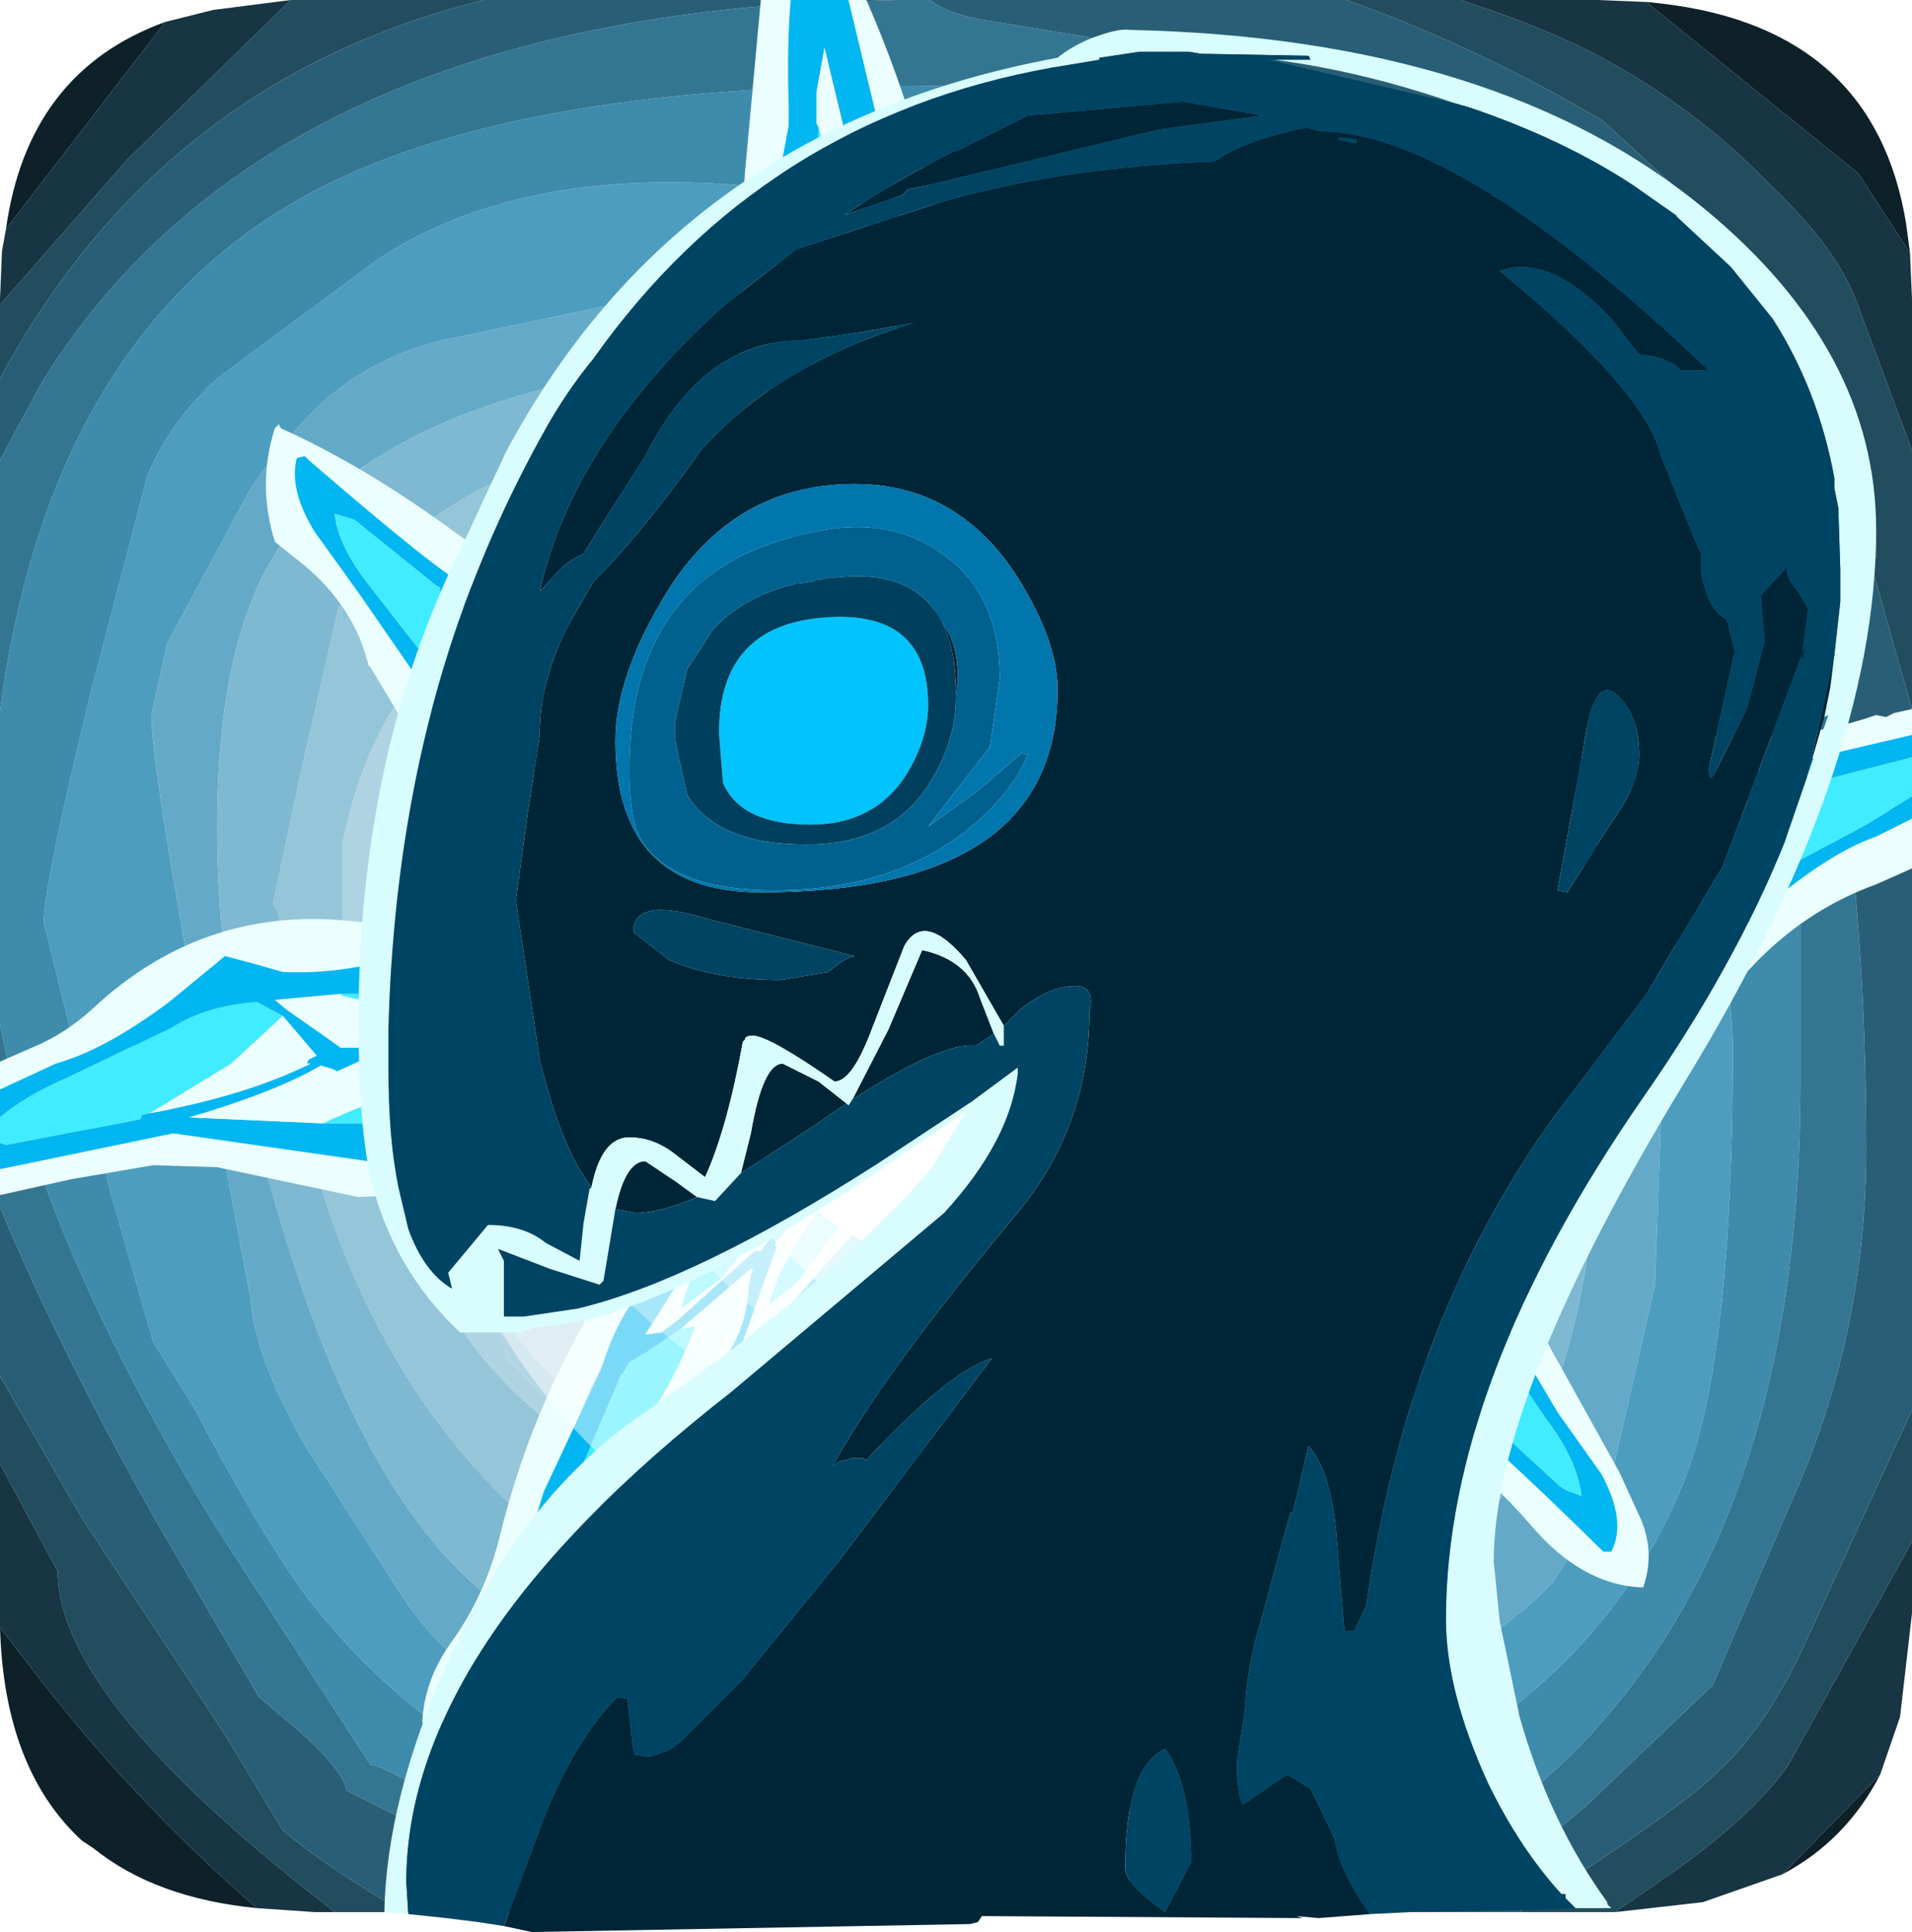 <?xml version="1.0" encoding="UTF-8" standalone="no"?>
<svg xmlns:ffdec="https://www.free-decompiler.com/flash" xmlns:xlink="http://www.w3.org/1999/xlink" ffdec:objectType="frame" height="48.5px" width="48.0px" xmlns="http://www.w3.org/2000/svg">
  <g transform="matrix(1.0, 0.0, 0.0, 1.0, 0.0, 0.0)">
    <filter id="filter0">
      <feColorMatrix in="SourceGraphic" result="filterResult0" type="matrix" values="1.983 -0.704 -0.179 0.0 -0.025 -0.398 1.578 -0.079 0.0 -0.025 -0.322 -0.822 2.244 0.0 -0.025 0.0 0.0 0.0 1.0 0.0"/>
    </filter>
    <use ffdec:characterId="2020" filter="url(#filter0)" height="48.0" transform="matrix(1.0, 0.0, 0.0, -1.0, 0.0, 48.0)" width="48.0" xlink:href="#sprite0"/>
    <use ffdec:characterId="2152" height="48.5" transform="matrix(1.0, 0.0, 0.0, 1.0, 0.0, 0.0)" width="48.0" xlink:href="#shape1"/>
  </g>
  <defs>
    <g id="sprite0" transform="matrix(1.0, 0.0, 0.0, 1.0, 0.0, 0.0)">
      <use ffdec:characterId="2019" height="48.0" transform="matrix(1.0, 0.0, 0.0, 1.0, 0.0, 0.0)" width="48.0" xlink:href="#shape0"/>
    </g>
    <g id="shape0" transform="matrix(1.0, 0.0, 0.0, 1.0, 0.0, 0.0)">
      <path d="M38.25 20.3 L38.25 21.55 38.05 22.65 38.25 20.3 M35.85 30.2 L35.85 30.3 35.65 30.6 35.65 30.45 35.85 30.2 M24.05 37.35 L20.65 37.6 19.1 37.5 19.35 37.25 25.1 36.3 25.45 36.3 23.95 37.0 24.05 37.35 M9.75 34.1 L8.6 32.9 8.6 32.3 9.75 34.1" fill="#8ec2d7" fill-rule="evenodd" stroke="none"/>
      <path d="M31.4 10.25 L33.1 10.9 Q34.6 11.6 35.1 14.15 L35.25 17.85 Q35.25 21.5 34.35 24.6 34.95 22.25 35.15 19.95 L35.15 19.5 35.05 16.35 33.0 12.05 31.4 10.25 M29.85 32.0 Q25.6 35.75 18.3 35.75 L17.25 35.75 Q12.3 32.8 10.8 31.35 9.25 29.9 8.6 26.85 L8.6 22.65 Q9.8 17.65 11.35 15.0 12.7 12.8 15.25 11.3 L12.75 13.9 12.2 15.7 10.9 18.3 10.6 19.25 Q10.45 19.95 10.45 22.55 10.45 25.4 12.7 29.25 14.75 32.8 17.95 34.25 L22.15 34.35 Q24.65 34.35 27.2 33.2 L29.75 32.0 29.85 32.0 M19.15 9.55 L22.2 8.7 Q24.6 8.1 27.5 8.8 L19.15 9.55 M21.75 32.95 L21.9 32.95 Q25.75 32.95 29.2 29.25 32.95 25.3 32.95 20.1 32.95 14.7 29.6 12.05 29.05 11.5 28.35 11.15 L28.45 10.9 Q31.3 12.85 32.35 15.15 33.1 16.8 33.1 19.4 L32.95 21.8 Q32.6 24.35 31.75 26.45 29.25 33.05 22.9 33.05 L21.75 32.95 M35.65 30.6 L35.6 30.6 35.65 30.45 35.65 30.6 M25.1 36.3 L26.15 35.95 25.45 36.3 25.1 36.3" fill="#afd3e2" fill-rule="evenodd" stroke="none"/>
      <path d="M28.25 15.5 Q29.9 17.8 29.9 20.2 L28.7 25.0 26.8 27.65 25.55 28.6 Q23.9 29.55 21.8 29.55 17.3 29.55 15.4 25.7 14.35 23.45 14.35 21.0 14.35 18.7 14.8 17.4 17.2 12.9 23.55 12.9 25.1 12.9 26.1 13.55 L27.0 14.1 28.25 15.5" fill="#d8eaf1" fill-rule="evenodd" stroke="none"/>
      <path d="M28.35 11.15 Q29.05 11.5 29.6 12.05 32.95 14.7 32.95 20.1 32.95 25.3 29.2 29.25 25.75 32.95 21.9 32.95 L21.75 32.95 21.4 32.95 20.35 32.95 Q14.85 32.95 12.7 28.0 11.55 25.45 11.55 22.4 11.55 20.55 12.0 18.85 L11.85 18.5 11.85 18.0 Q11.85 14.7 15.15 12.4 18.25 10.1 22.4 9.95 25.8 9.75 28.35 11.15 M28.25 15.5 L27.0 14.1 26.1 13.55 Q25.1 12.9 23.55 12.9 17.2 12.9 14.8 17.4 14.35 18.7 14.35 21.0 14.35 23.45 15.4 25.7 17.3 29.55 21.8 29.55 23.9 29.55 25.55 28.6 L26.8 27.65 28.7 25.0 29.9 20.2 Q29.9 17.8 28.25 15.5" fill="#c4dfea" fill-rule="evenodd" stroke="none"/>
      <path d="M31.4 10.25 L33.0 12.05 35.05 16.35 35.15 19.5 35.15 19.95 Q34.95 22.25 34.35 24.6 L33.1 27.6 Q31.75 30.25 29.85 32.0 L29.75 32.0 27.2 33.2 Q24.65 34.35 22.15 34.35 L17.95 34.25 Q14.75 32.8 12.7 29.25 10.45 25.4 10.45 22.55 10.45 19.95 10.6 19.25 L10.9 18.3 12.2 15.7 12.75 13.9 15.25 11.3 Q16.95 10.3 19.15 9.55 L27.5 8.8 27.9 8.9 31.4 10.25 M21.75 32.95 L22.9 33.05 Q29.25 33.05 31.75 26.45 32.6 24.35 32.95 21.8 L33.1 19.4 Q33.1 16.8 32.35 15.15 31.3 12.85 28.45 10.9 L28.35 11.15 Q25.8 9.75 22.4 9.95 18.25 10.1 15.15 12.4 11.85 14.7 11.85 18.0 L11.85 18.5 12.0 18.85 Q11.55 20.55 11.55 22.4 11.55 25.45 12.7 28.0 14.85 32.95 20.35 32.95 L21.4 32.95 21.75 32.95" fill="#b3d5e3" fill-rule="evenodd" stroke="none"/>
      <path d="M34.35 24.6 Q35.25 21.5 35.25 17.85 L35.1 14.15 Q34.6 11.6 33.1 10.9 L31.4 10.25 27.9 8.9 27.5 8.8 Q24.6 8.1 22.2 8.7 L19.15 9.55 Q16.95 10.3 15.25 11.3 12.7 12.8 11.35 15.0 9.8 17.65 8.6 22.65 L8.6 26.85 Q9.25 29.9 10.8 31.35 12.3 32.8 17.25 35.75 L18.3 35.75 Q25.6 35.75 29.85 32.0 31.75 30.25 33.1 27.6 L34.35 24.6 M38.25 20.3 L38.05 22.65 35.8 30.0 35.85 30.2 35.65 30.45 35.6 30.6 34.0 32.5 Q30.15 36.55 24.05 37.35 L23.95 37.0 25.45 36.3 26.15 35.95 25.1 36.3 19.35 37.25 19.1 37.5 Q13.1 37.15 9.75 34.1 L8.6 32.3 8.6 32.9 8.5 32.75 7.55 28.6 6.85 25.3 7.0 25.1 Q7.2 17.75 10.7 12.7 15.15 6.35 23.45 6.35 33.4 6.35 36.7 12.8 38.05 15.4 38.25 20.3" fill="#95c5d9" fill-rule="evenodd" stroke="none"/>
      <path d="M38.05 22.65 L38.25 21.55 38.25 20.3 Q38.05 15.4 36.7 12.8 33.4 6.35 23.45 6.35 15.15 6.35 10.7 12.7 7.2 17.75 7.0 25.1 L6.85 25.3 7.55 28.6 8.5 32.75 8.6 32.9 9.75 34.1 Q13.1 37.15 19.1 37.5 L20.65 37.6 24.05 37.35 Q30.15 36.55 34.0 32.5 L35.6 30.6 35.65 30.6 35.85 30.3 35.85 30.2 35.8 30.0 38.05 22.65 M36.85 9.3 Q40.1 13.1 40.1 20.1 40.1 21.9 39.1 25.05 37.95 28.9 37.75 30.0 36.85 35.25 32.0 37.45 28.4 39.15 22.2 39.15 10.8 39.15 7.15 34.45 5.45 32.15 5.45 27.2 5.45 22.25 7.35 16.35 9.75 8.9 13.65 7.05 30.55 2.0 36.85 9.3" fill="#7eb9d1" fill-rule="evenodd" stroke="none"/>
      <path d="M41.55 15.75 L41.7 20.1 Q41.7 25.9 39.65 30.95 37.15 37.1 31.85 40.65 L31.15 40.6 30.0 41.0 29.3 41.2 26.45 40.85 24.4 40.6 Q21.1 40.6 19.75 41.25 L16.55 40.6 11.55 39.55 Q9.6 39.2 8.15 37.95 7.35 37.25 6.3 35.75 L4.2 31.85 3.8 30.05 Q3.8 28.8 5.05 22.0 L6.3 15.35 Q6.4 13.9 7.7 11.65 L10.15 7.85 Q12.1 5.0 15.9 4.3 23.65 2.7 29.15 3.1 L30.6 3.25 34.55 5.35 Q37.5 6.7 39.0 8.3 L40.35 10.45 40.4 10.7 41.55 15.75 M36.85 9.3 Q30.55 2.0 13.65 7.05 9.75 8.9 7.35 16.35 5.45 22.25 5.45 27.2 5.45 32.15 7.15 34.45 10.8 39.15 22.2 39.15 28.4 39.15 32.0 37.45 36.85 35.25 37.75 30.0 37.95 28.9 39.1 25.05 40.1 21.9 40.1 20.1 40.1 13.1 36.85 9.3" fill="#64aac8" fill-rule="evenodd" stroke="none"/>
      <path d="M41.55 15.75 L40.4 10.7 40.35 10.45 39.0 8.3 Q37.5 6.7 34.55 5.35 L30.6 3.25 29.15 3.1 Q23.65 2.7 15.9 4.3 12.1 5.0 10.15 7.85 L7.7 11.65 Q6.4 13.9 6.3 15.35 L5.05 22.0 Q3.8 28.8 3.8 30.05 L4.2 31.85 6.3 35.75 Q7.35 37.25 8.15 37.95 9.6 39.2 11.55 39.55 L16.55 40.6 19.75 41.25 Q21.1 40.6 24.4 40.6 L26.45 40.85 29.3 41.2 30.0 41.0 31.15 40.6 31.85 40.65 Q37.15 37.1 39.65 30.95 41.7 25.9 41.7 20.1 L41.55 15.75 M42.25 10.75 Q43.5 13.8 43.5 21.6 43.5 24.8 41.4 31.35 L39.4 36.95 37.35 39.4 Q33.15 42.35 25.9 43.6 L22.45 44.0 Q22.15 43.55 21.55 43.35 20.9 43.2 18.6 43.35 13.0 43.8 9.5 41.5 L5.45 38.5 Q4.25 37.4 3.7 36.05 L2.3 30.7 Q1.1 25.8 1.1 24.85 L2.75 18.15 3.85 14.3 4.85 12.7 Q6.65 9.3 7.75 7.85 13.25 0.8 24.75 0.8 L28.85 1.0 29.5 1.25 Q39.4 3.75 42.25 10.75" fill="#4d9dbf" fill-rule="evenodd" stroke="none"/>
      <path d="M0.0 30.15 L0.0 22.3 Q1.0 16.9 5.4 9.7 L9.3 3.7 Q10.0 3.6 12.75 1.6 L15.15 0.75 15.9 0.9 19.25 0.2 20.25 0.0 31.4 0.0 Q33.75 0.55 36.0 1.6 L37.25 2.2 Q39.05 3.35 40.45 5.05 45.2 10.65 45.2 20.85 L45.2 26.15 Q45.0 27.8 43.6 32.6 41.9 38.15 37.75 41.85 37.0 41.95 35.75 42.7 L35.15 42.5 32.25 44.15 Q28.25 45.85 22.65 45.85 11.85 45.85 6.85 42.6 1.15 38.9 0.0 30.15 M42.25 10.75 Q39.4 3.75 29.5 1.25 L28.85 1.0 24.75 0.8 Q13.25 0.8 7.75 7.85 6.65 9.3 4.85 12.7 L3.85 14.3 2.75 18.15 1.1 24.85 Q1.1 25.8 2.3 30.7 L3.7 36.05 Q4.25 37.4 5.45 38.5 L9.5 41.5 Q13.0 43.8 18.6 43.35 20.9 43.2 21.55 43.35 22.15 43.55 22.45 44.0 L25.9 43.6 Q33.15 42.35 37.35 39.4 L39.4 36.95 41.4 31.35 Q43.5 24.8 43.5 21.6 43.5 13.8 42.25 10.75" fill="#3e8bac" fill-rule="evenodd" stroke="none"/>
      <path d="M23.35 48.0 L22.9 48.0 22.5 48.0 20.65 47.95 Q6.5 47.2 1.05 38.4 L0.0 36.45 0.0 30.15 Q1.15 38.9 6.85 42.6 11.85 45.85 22.65 45.85 28.25 45.85 32.25 44.15 L35.15 42.5 35.75 42.7 Q37.0 41.95 37.75 41.85 41.9 38.15 43.6 32.6 45.0 27.8 45.2 26.15 L45.2 20.85 Q45.2 10.65 40.45 5.05 39.05 3.35 37.25 2.2 L36.0 1.6 Q33.75 0.55 31.4 0.0 L35.75 0.0 Q37.95 1.05 39.8 2.65 L43.0 5.7 44.95 10.25 Q46.85 14.45 46.85 19.15 46.85 28.15 44.95 34.6 44.5 36.25 42.9 38.5 L39.95 42.5 37.65 44.3 Q35.6 45.65 34.4 45.85 L33.75 46.05 Q33.45 45.75 33.0 45.75 L32.25 46.25 25.0 47.45 Q23.85 47.6 23.35 48.0 M0.0 22.3 L0.0 17.7 Q1.45 14.2 3.9 9.85 L6.5 5.4 7.15 4.85 Q8.6 3.65 8.7 3.05 L10.2 2.3 12.9 0.5 13.85 0.0 20.25 0.0 19.25 0.2 15.9 0.9 15.15 0.75 12.75 1.6 Q10.0 3.6 9.3 3.7 L5.4 9.7 Q1.0 16.9 0.0 22.3" fill="#347692" fill-rule="evenodd" stroke="none"/>
      <path d="M48.0 12.6 L48.0 30.2 46.95 33.9 47.1 34.0 47.1 34.65 47.0 35.6 45.4 38.4 Q43.7 41.55 41.95 43.4 L40.2 45.0 38.95 45.7 Q36.35 47.1 33.8 48.0 L23.35 48.0 Q23.85 47.6 25.0 47.45 L32.25 46.25 33.0 45.75 Q33.45 45.75 33.75 46.05 L34.4 45.85 Q35.6 45.65 37.65 44.3 L39.95 42.5 42.9 38.5 Q44.5 36.25 44.95 34.6 46.85 28.15 46.85 19.15 46.85 14.45 44.95 10.25 L43.0 5.7 39.8 2.65 Q37.95 1.05 35.75 0.0 L38.15 0.0 38.65 0.3 Q42.4 2.75 43.15 3.55 44.3 4.6 45.25 6.6 L48.0 12.6 M22.5 48.0 L12.15 48.0 Q4.05 46.0 0.0 38.5 L0.0 36.45 1.05 38.4 Q6.5 47.2 20.65 47.95 L22.5 48.0 M0.0 17.7 L0.0 13.45 2.05 9.9 5.65 4.45 7.1 2.05 Q8.3 1.05 10.15 0.0 L13.85 0.0 12.9 0.5 10.2 2.3 8.7 3.05 Q8.6 3.65 7.15 4.85 L6.5 5.4 3.9 9.85 Q1.45 14.2 0.0 17.7" fill="#295f76" fill-rule="evenodd" stroke="none"/>
      <path d="M40.55 0.0 L41.85 0.9 Q44.0 2.4 44.9 3.7 L48.0 9.3 48.0 12.6 45.25 6.6 Q44.3 4.6 43.15 3.55 42.4 2.75 38.65 0.3 L38.15 0.0 40.1 0.0 40.55 0.0 M48.0 30.2 L48.0 36.7 46.6 40.45 Q46.1 41.8 44.35 43.45 42.8 45.05 40.75 46.25 39.15 47.2 36.8 47.95 L36.7 48.0 33.8 48.0 Q36.35 47.1 38.95 45.7 L40.2 45.0 41.95 43.4 Q43.7 41.55 45.4 38.4 L47.0 35.6 47.1 34.65 47.1 34.0 46.95 33.9 48.0 30.2 M12.15 48.0 L7.9 48.0 7.3 48.0 3.2 44.0 0.0 40.35 0.0 38.5 Q4.05 46.0 12.15 48.0 M0.0 13.45 L0.0 11.25 1.45 8.55 Q1.45 5.4 8.15 0.2 L8.4 0.0 10.15 0.0 Q8.3 1.05 7.1 2.05 L5.65 4.45 2.05 9.9 0.0 13.45" fill="#214d5f" fill-rule="evenodd" stroke="none"/>
      <path d="M47.2 3.45 L47.7 4.9 48.0 7.5 48.0 9.3 44.9 3.7 Q44.0 2.4 41.85 0.9 L40.55 0.0 42.75 0.25 44.75 0.95 47.2 3.45 M48.0 36.7 L48.0 40.5 47.95 41.65 46.65 43.65 41.45 47.85 41.35 47.95 40.1 48.0 36.7 48.0 36.8 47.95 Q39.15 47.2 40.75 46.25 42.8 45.05 44.35 43.45 46.1 41.8 46.6 40.45 L48.0 36.7 M7.3 48.0 L5.35 47.75 4.15 47.45 0.15 42.25 0.05 41.7 0.0 40.5 0.0 40.35 3.2 44.0 7.3 48.0 M0.0 11.25 L0.0 7.5 0.0 7.15 1.0 5.85 Q3.45 2.7 6.45 0.1 L7.9 0.0 8.4 0.0 8.15 0.2 Q1.45 5.4 1.45 8.55 L0.0 11.25" fill="#173542" fill-rule="evenodd" stroke="none"/>
      <path d="M47.2 3.45 L44.75 0.95 Q46.35 1.8 47.2 3.45 M47.95 41.65 L47.85 42.4 Q47.05 47.25 41.8 47.9 L41.35 47.95 41.45 47.85 46.65 43.65 47.95 41.65 M4.15 47.45 Q0.7 46.2 0.15 42.25 L4.15 47.45 M0.0 7.15 Q0.1 3.6 2.05 1.8 L2.35 1.6 Q3.9 0.35 6.45 0.1 3.45 2.7 1.0 5.85 L0.0 7.15" fill="#0e2129" fill-rule="evenodd" stroke="none"/>
    </g>
    <g id="shape1" transform="matrix(1.0, 0.0, 0.0, 1.0, 0.0, 0.0)">
      <path d="M47.35 18.0 L47.55 17.9 48.0 17.8 48.0 18.3 48.0 18.6 48.0 18.7 Q43.75 20.7 38.65 19.7 L37.3 19.75 34.75 20.5 34.8 20.6 Q33.5 21.35 32.2 19.8 L31.35 19.1 31.25 19.25 30.9 19.6 30.75 19.6 30.4 19.5 30.25 19.45 32.6 14.0 35.0 8.15 35.2 7.9 33.2 9.5 31.8 10.5 Q31.2 12.25 30.0 13.7 28.6 15.4 26.6 16.2 L26.55 16.3 26.5 16.45 26.4 16.75 26.3 16.85 26.25 16.85 25.8 19.05 25.6 19.05 25.6 18.4 25.25 18.3 24.9 15.85 24.7 15.75 24.85 15.65 Q24.2 11.85 23.1 8.15 L21.6 3.1 20.8 0.0 21.75 0.0 Q23.3 3.55 23.95 7.55 L24.2 8.85 Q25.05 10.85 25.7 13.1 26.2 13.4 26.85 13.5 L28.0 13.65 28.5 13.3 29.15 12.35 29.9 11.2 31.2 8.9 Q31.3 8.7 31.5 8.7 L31.5 8.75 34.2 7.0 35.35 6.25 37.25 4.85 37.5 4.9 37.6 5.0 37.7 5.1 34.9 12.15 33.1 16.2 Q33.4 19.15 36.55 18.55 L37.85 18.45 38.05 18.4 Q40.15 18.0 42.35 18.35 44.8 18.75 47.1 17.95 L47.35 18.0 M44.15 22.65 Q45.85 20.95 48.0 20.1 L48.0 21.8 47.1 22.2 Q45.3 22.85 43.95 24.3 43.6 24.7 43.0 24.65 39.8 24.2 37.2 25.6 L37.2 25.65 Q36.2 26.25 35.5 27.2 34.85 28.05 35.3 29.0 36.2 31.25 38.05 31.25 38.3 32.8 39.15 34.25 L40.65 36.95 41.2 38.15 Q41.55 39.0 41.25 39.85 39.7 39.8 38.4 38.25 36.45 36.0 33.75 34.85 L31.15 33.5 Q30.25 33.65 29.4 34.3 L29.1 34.55 28.6 37.55 Q28.2 39.2 28.25 40.95 L28.4 46.85 28.3 48.0 27.5 48.0 Q27.0 45.85 27.1 43.35 L27.4 39.15 27.7 32.9 27.5 32.95 27.45 32.9 Q27.4 32.5 27.7 32.2 L27.7 32.05 27.55 31.95 27.15 31.6 27.3 31.5 27.35 31.45 27.55 31.4 27.75 31.35 27.9 31.35 28.3 30.7 Q30.75 31.15 32.95 32.9 33.7 33.5 34.65 33.9 L38.5 36.2 39.55 37.2 38.6 35.4 37.65 33.7 Q37.2 32.9 37.05 32.05 35.25 31.45 34.35 30.4 L34.25 30.25 Q33.65 29.45 33.55 28.4 L33.25 28.7 33.2 28.75 33.1 28.4 33.35 27.9 Q33.4 27.8 33.5 27.8 L33.5 27.35 33.9 26.6 Q35.85 24.7 38.6 23.8 41.05 23.0 43.6 22.95 L44.15 22.65 M20.6 2.85 Q19.6 7.65 19.85 12.45 L20.0 14.7 20.4 19.25 Q18.25 18.7 16.1 16.9 15.3 16.2 14.25 15.95 11.15 15.3 8.8 13.15 L10.15 15.7 11.35 18.0 Q13.45 18.4 15.0 20.0 L15.55 21.2 15.35 21.5 14.85 21.6 Q14.45 22.5 13.0 23.25 9.75 24.95 6.25 24.75 5.0 24.7 4.05 25.6 2.2 27.5 0.0 28.15 L0.0 26.65 0.8 26.3 Q1.65 25.95 2.35 25.3 5.2 22.65 9.05 23.15 L10.3 22.95 12.45 22.0 12.8 21.1 Q13.1 20.6 13.0 20.05 L12.8 19.85 11.5 19.4 Q10.9 19.05 10.65 18.5 L10.4 18.4 10.05 18.0 9.3 16.75 9.25 16.7 Q8.9 15.25 7.65 14.2 L6.9 13.6 Q6.45 12.15 6.9 10.75 L7.0 10.65 7.05 10.75 Q9.05 11.65 11.2 13.2 13.55 14.95 16.45 15.7 L17.3 16.05 18.25 15.35 Q18.6 15.1 18.6 14.55 L18.8 14.5 18.75 12.6 18.55 8.75 Q18.55 6.6 18.7 4.35 L19.1 0.0 20.7 0.0 Q20.9 1.3 20.6 2.85 M16.75 30.0 L16.75 29.85 16.7 29.85 16.7 29.9 16.75 30.0 M18.6 29.7 L17.2 31.4 16.25 32.6 Q14.7 34.4 14.2 36.8 L13.2 40.45 14.7 38.95 15.75 37.3 Q17.5 34.7 19.75 32.65 L22.3 30.2 Q23.6 30.85 22.1 32.25 22.05 34.9 22.85 37.4 L22.85 37.45 22.9 37.6 23.85 40.05 Q24.75 42.05 24.75 44.35 24.75 46.25 25.35 48.0 L23.9 48.0 Q23.25 46.95 23.2 45.35 L23.3 42.7 23.1 41.8 22.75 40.1 21.75 38.4 Q21.05 37.05 20.65 35.7 L20.65 35.65 20.55 35.5 19.55 35.3 19.25 35.5 18.85 35.5 18.8 35.55 17.9 36.75 Q16.05 39.45 13.7 41.8 12.2 43.3 10.6 43.25 10.65 42.15 11.35 41.2 12.2 40.0 12.55 38.55 13.25 35.7 14.65 33.25 L14.8 32.65 15.0 32.0 14.85 31.0 Q14.3 29.5 12.5 29.85 L12.15 29.75 11.05 29.95 9.0 30.05 5.45 29.3 3.85 29.25 1.8 29.6 0.9 29.8 0.0 30.0 0.0 28.8 0.05 28.8 0.9 28.65 2.0 28.4 3.0 28.15 4.0 27.9 11.3 28.3 16.2 28.5 Q17.65 28.7 18.6 29.7" fill="#ebffff" fill-rule="evenodd" stroke="none"/>
      <path d="M45.1 19.75 L44.8 19.8 44.75 19.85 Q42.4 20.5 40.7 21.3 L40.8 21.3 40.85 21.45 40.6 21.55 41.55 22.45 42.2 22.85 Q43.55 22.65 44.35 22.05 L46.85 20.7 48.0 20.0 48.0 20.55 47.1 21.0 Q45.95 21.4 44.4 22.7 L43.05 23.9 42.3 23.75 41.6 23.6 Q38.2 23.6 35.05 26.3 L33.0 28.15 32.95 28.2 Q34.15 30.55 36.15 31.6 L36.7 31.75 37.35 31.85 37.8 33.25 39.1 35.45 40.2 37.0 Q40.85 38.2 40.45 38.95 L40.25 38.95 Q37.1 35.85 36.45 35.5 L34.3 34.6 32.6 33.95 31.45 32.9 30.1 31.75 28.3 31.2 28.3 31.45 Q28.6 34.1 28.05 35.45 L27.95 35.55 Q27.65 40.95 27.65 45.4 L27.65 48.0 27.1 48.0 27.05 46.6 Q26.95 45.7 27.0 44.6 L27.0 44.2 26.6 41.9 26.0 39.85 25.85 39.4 25.85 39.35 25.75 39.25 25.7 39.05 25.7 39.4 25.6 39.55 25.55 39.7 25.45 40.35 25.15 42.45 24.85 44.85 24.9 45.65 25.1 46.05 25.95 48.0 25.1 48.0 24.0 45.35 24.15 44.25 24.2 42.85 Q23.95 40.7 22.85 38.1 L21.65 35.2 21.95 32.2 21.7 31.3 21.55 31.45 Q20.15 33.55 18.4 35.1 L18.25 35.25 16.55 37.15 15.4 38.35 12.8 41.45 12.65 41.45 11.9 42.45 11.7 42.5 11.6 42.5 Q11.55 42.25 11.8 41.75 L11.85 41.65 Q12.2 40.45 13.25 38.45 L13.45 38.1 13.65 37.45 15.1 34.35 Q15.45 33.2 16.05 32.45 L17.15 31.1 18.25 29.3 17.45 29.6 16.0 29.0 Q14.6 28.45 13.6 28.45 L11.4 28.8 9.6 29.2 7.15 28.85 4.35 28.45 0.0 29.35 0.0 28.7 0.15 28.75 3.5 28.1 3.55 28.05 3.55 28.0 3.75 27.95 Q6.2 27.5 7.8 26.7 L7.7 26.7 7.75 26.6 7.95 26.5 7.1 25.5 6.45 25.15 Q5.15 25.25 4.3 25.8 L1.7 27.05 Q0.65 27.5 0.0 28.05 L0.0 27.35 1.4 26.7 Q2.65 26.35 4.25 25.15 L5.65 24.0 6.4 24.2 7.1 24.4 Q10.5 24.55 13.85 21.95 L15.1 21.0 Q13.85 19.4 12.2 18.65 L11.65 18.55 11.05 18.3 10.5 17.05 9.05 14.95 7.9 13.35 Q7.25 12.3 7.45 11.5 L7.65 11.45 7.75 11.55 Q11.05 14.4 11.7 14.7 L13.85 15.5 15.65 16.15 16.85 17.05 18.25 18.05 Q18.95 18.45 20.2 18.55 L20.3 18.55 20.3 18.25 20.3 18.15 20.0 15.85 19.9 13.15 19.45 11.0 Q19.15 9.8 19.45 8.25 L19.65 3.95 19.8 3.15 19.8 2.65 Q19.75 1.15 19.85 0.0 L21.3 0.0 22.25 3.95 22.7 6.0 23.55 9.1 23.65 9.35 Q24.65 12.1 25.1 15.35 L25.55 17.35 25.65 17.8 25.7 17.85 26.35 16.25 28.2 14.65 Q29.9 13.25 30.8 11.8 L31.35 10.85 31.65 9.95 34.65 7.45 36.15 6.35 Q36.85 6.1 36.5 6.7 L36.55 6.8 34.2 11.25 30.95 18.25 30.9 18.4 30.8 19.05 31.05 18.9 32.5 19.4 34.9 19.9 37.05 19.4 38.9 18.95 41.25 19.2 44.15 19.35 48.0 18.45 48.0 18.6 48.0 19.0 45.1 19.75 M43.8 19.85 L43.85 19.8 43.75 19.8 40.45 19.85 39.2 19.8 34.15 20.55 33.5 20.65 31.95 20.25 Q33.25 21.2 34.8 21.4 L38.2 21.7 38.25 21.75 35.2 22.05 34.9 21.95 34.7 21.9 34.6 22.0 34.55 22.0 34.45 22.05 34.25 22.2 31.4 23.55 30.95 23.75 30.4 24.05 31.2 24.25 31.4 24.45 31.75 25.35 32.25 26.7 34.1 25.7 Q38.15 23.55 39.5 23.2 L40.1 23.1 41.8 22.9 41.45 22.7 40.5 21.95 Q40.25 21.75 40.05 21.7 L39.6 21.8 39.1 21.7 Q39.15 21.6 39.6 21.45 L40.15 21.2 40.55 21.3 Q41.6 20.6 43.8 19.85 M32.65 9.8 L32.4 10.05 32.05 10.6 31.4 12.4 30.85 14.0 30.65 14.45 30.65 14.6 30.65 14.7 30.55 15.0 30.7 14.95 30.75 14.8 30.8 14.75 31.1 14.5 32.2 13.3 33.35 11.85 33.45 11.6 34.25 10.15 35.55 7.6 35.35 7.75 Q34.5 8.25 32.65 9.8 M21.1 10.6 L22.3 13.35 22.35 13.1 22.45 12.8 Q22.9 11.7 22.8 10.7 L22.75 9.0 21.7 5.35 20.7 1.2 20.5 2.3 20.5 3.1 20.55 3.2 20.15 8.45 20.15 8.5 20.2 8.85 20.55 9.55 21.1 10.6 M22.5 19.8 L22.75 20.0 23.05 20.1 23.0 18.9 23.0 17.75 22.25 14.0 22.1 13.9 22.15 13.8 20.95 10.75 20.6 10.2 20.25 9.9 20.35 12.1 20.6 13.15 20.65 13.4 20.9 14.75 20.9 14.8 21.05 15.95 21.2 17.45 21.2 17.55 21.25 17.75 21.25 18.0 21.25 18.65 21.3 18.65 21.35 18.65 21.85 19.2 22.5 19.8 M24.6 19.25 L25.35 18.55 25.25 18.35 25.0 17.45 23.4 10.75 23.25 10.55 23.25 10.4 22.65 14.25 22.6 14.35 Q23.0 15.75 23.0 16.8 L23.0 17.75 23.35 20.2 24.0 19.7 24.6 19.25 M25.25 22.4 L25.3 22.45 25.3 22.5 26.05 21.5 26.7 20.55 26.85 20.3 26.7 19.7 27.3 19.85 27.45 19.6 27.9 18.95 28.65 17.95 29.6 16.05 30.0 14.95 30.3 14.25 30.6 13.65 30.6 13.55 30.9 12.2 28.95 14.95 26.8 17.3 26.7 17.4 26.85 17.9 26.5 19.2 26.5 19.25 26.0 18.35 25.95 18.35 25.9 18.4 25.55 18.8 24.55 19.95 24.3 20.25 24.25 20.3 24.4 20.3 24.95 19.85 25.0 19.7 25.2 19.6 25.2 19.8 25.2 19.85 25.25 20.05 25.35 20.2 25.15 21.25 24.9 22.0 25.15 22.3 25.25 22.4 M23.35 23.75 L23.4 23.7 23.6 23.4 23.65 23.2 23.75 23.05 23.85 22.8 23.9 22.65 23.95 22.45 24.1 22.15 24.35 21.45 24.45 21.25 24.25 21.3 24.0 21.3 23.5 20.95 23.1 20.75 22.9 20.6 22.45 20.3 22.4 20.25 21.3 19.4 21.2 19.35 21.15 19.3 20.85 19.3 20.8 19.4 20.2 19.55 19.45 19.6 18.3 19.6 18.0 19.7 18.9 20.85 20.1 22.1 21.0 22.95 21.15 23.05 21.3 23.25 21.55 23.5 21.75 23.7 21.85 23.8 22.55 24.55 22.6 24.6 22.65 24.7 23.35 23.75 M20.65 25.7 L20.7 25.7 20.9 25.7 22.2 25.2 22.15 25.05 21.35 24.0 21.25 23.85 21.2 23.75 20.95 23.45 20.75 23.2 19.95 22.3 19.8 22.15 19.5 21.9 18.65 20.9 17.95 19.95 17.8 19.8 17.75 19.65 17.7 19.6 17.55 19.6 17.3 19.6 15.2 18.45 15.25 18.35 17.8 19.25 20.2 19.35 19.05 19.1 18.6 18.85 15.15 16.7 14.25 16.3 11.85 15.15 11.85 15.2 13.7 17.3 14.05 17.35 14.35 17.65 14.65 18.05 14.2 17.95 13.9 17.7 13.5 17.85 12.55 17.95 12.3 18.05 13.45 18.75 13.85 19.0 15.45 20.7 16.4 21.9 16.95 22.6 17.85 23.8 18.45 24.55 18.7 24.85 19.05 25.25 19.25 25.4 20.05 25.7 20.65 25.7 M18.25 30.6 L17.8 31.2 17.6 31.4 17.15 32.0 16.2 33.5 16.6 33.45 17.0 33.15 18.95 31.4 19.1 31.4 20.7 29.35 20.9 29.0 21.35 28.2 22.65 26.2 23.5 25.15 24.0 24.7 24.4 24.3 24.85 23.95 24.2 23.5 24.2 23.55 23.85 24.25 23.5 24.85 23.0 25.55 22.75 25.65 22.7 25.7 21.95 26.25 21.85 26.25 20.75 26.25 20.6 26.2 19.8 28.15 19.75 28.4 19.65 28.5 19.65 28.55 19.35 29.0 18.95 29.55 18.4 30.4 18.25 30.6 M23.6 27.7 L24.15 26.6 24.8 25.45 25.3 24.7 25.45 24.5 25.25 24.3 25.1 24.15 24.55 24.7 24.15 25.1 23.5 25.75 22.55 26.8 21.5 28.2 20.95 29.0 20.75 29.4 20.6 29.7 19.45 31.25 19.5 31.3 18.5 34.1 18.75 34.05 Q20.45 32.0 21.5 30.9 L21.9 30.4 22.1 30.15 22.15 30.05 22.25 29.95 22.75 29.35 23.15 29.2 23.3 28.4 23.55 27.85 23.6 27.7 M29.75 19.45 L29.8 19.25 31.3 15.45 32.5 13.3 32.2 13.75 30.45 15.35 30.25 15.65 27.9 19.45 27.75 19.65 27.1 20.55 26.05 21.85 25.9 22.0 25.5 22.65 25.5 22.7 26.15 23.5 26.45 23.6 26.75 23.45 27.85 23.55 29.45 20.1 29.75 19.45 M34.9 31.4 L34.5 31.15 32.5 28.6 31.65 27.4 31.45 27.15 30.15 25.3 29.45 24.5 28.75 24.2 28.2 24.1 28.1 24.1 Q27.2 24.0 26.55 24.55 L26.85 25.05 27.25 25.65 27.3 25.75 28.35 27.1 28.75 27.6 28.8 27.65 28.95 27.95 29.35 28.4 30.55 29.9 30.6 30.1 30.6 30.15 30.7 30.35 30.8 30.35 31.1 30.35 33.15 31.65 33.1 31.75 30.6 30.7 28.25 30.5 28.15 30.5 28.25 30.5 29.4 30.8 29.8 31.1 33.1 33.4 34.0 33.8 36.35 35.05 36.4 35.1 36.4 35.0 Q35.05 33.7 34.6 32.8 L34.3 32.75 34.0 32.4 33.7 32.0 34.1 32.15 34.4 32.35 34.85 32.3 35.7 32.15 36.0 32.15 34.9 31.4 M32.7 20.95 L31.25 20.0 31.25 19.9 30.85 19.75 30.5 19.85 29.65 21.3 Q28.7 22.7 28.4 23.6 L28.7 23.65 29.75 23.9 34.35 21.85 34.05 21.65 32.7 20.95 M11.1 14.85 L11.05 14.85 11.05 14.75 10.95 14.7 8.9 13.05 8.75 13.0 8.4 12.9 Q8.5 13.75 9.35 14.8 L10.75 16.6 12.0 17.85 12.6 17.75 13.55 17.35 13.5 17.3 13.45 17.15 13.55 17.2 Q12.7 16.05 11.1 14.85 M14.35 26.2 Q15.35 25.65 17.05 25.0 L16.9 24.65 16.8 24.35 16.1 22.7 15.8 22.15 14.75 22.65 9.25 24.95 8.55 24.95 6.9 25.1 7.2 25.35 8.2 26.05 8.55 26.3 9.0 26.3 9.5 26.45 9.0 26.65 8.45 26.9 Q8.45 26.85 8.05 26.75 6.95 27.4 4.75 28.05 L8.1 28.2 9.35 28.2 14.45 27.75 15.05 27.8 16.55 28.2 Q15.35 27.2 13.8 26.9 L10.4 26.5 10.4 26.35 13.5 26.25 13.75 26.4 13.9 26.45 14.35 26.2 M15.9 27.5 L17.3 28.45 17.3 28.55 17.65 28.75 18.65 28.55 19.25 27.75 19.25 27.65 19.85 26.05 17.55 25.65 17.4 25.6 17.2 25.3 Q15.0 26.05 14.3 26.5 L14.6 26.75 15.9 27.5 M13.95 38.35 L13.9 38.4 13.65 38.95 13.35 39.8 15.6 37.2 17.65 35.05 18.35 33.85 Q18.75 33.2 18.8 32.25 L18.85 32.0 18.9 31.85 18.85 31.85 17.1 33.35 16.3 33.9 15.8 34.2 15.65 34.45 15.6 34.5 13.95 38.35 M35.7 32.4 L34.75 32.7 34.85 32.8 34.8 33.0 34.75 32.95 37.05 35.35 37.25 35.55 39.15 37.3 39.3 37.4 39.7 37.55 Q39.6 36.65 38.8 35.6 L37.55 33.75 Q37.15 32.95 36.35 32.35 L35.7 32.4 M29.0 30.2 L30.15 30.25 30.4 30.2 28.95 28.3 28.05 27.35 27.65 26.95 27.55 26.75 26.85 25.9 26.0 24.9 25.25 25.85 24.9 26.55 24.55 27.45 24.5 27.5 24.5 27.55 24.35 27.75 24.25 28.05 24.05 28.35 24.25 28.3 24.3 28.25 24.45 28.3 24.55 28.3 25.05 28.75 25.5 29.0 26.1 29.45 27.2 30.4 27.55 30.4 27.6 30.35 28.25 30.25 29.0 30.2 M27.05 31.05 L26.55 30.5 25.65 29.75 25.45 29.65 Q25.0 29.3 24.65 29.3 L25.25 32.5 25.75 38.05 25.75 38.55 26.75 41.4 26.95 42.05 26.8 38.95 27.3 33.75 27.5 31.15 27.1 31.1 27.05 31.05 M22.5 30.5 L22.3 30.75 22.25 30.65 22.0 30.9 22.4 32.65 22.5 32.6 23.6 31.9 23.2 33.7 22.8 34.1 22.8 34.25 23.8 38.2 24.5 42.45 25.0 40.7 25.0 40.65 25.0 39.7 25.05 38.8 25.2 37.2 25.25 34.55 25.05 33.1 24.8 31.7 24.0 31.5 24.65 30.9 24.4 29.25 23.95 29.3 Q23.6 29.4 23.45 29.85 L23.2 29.9 23.25 29.6 23.05 29.75 22.85 30.1 22.5 30.5" fill="#01b6f1" fill-rule="evenodd" stroke="none"/>
      <path d="M41.55 22.45 L42.75 21.25 Q43.8 20.35 45.1 19.75 L48.0 19.0 48.0 20.0 46.85 20.7 44.35 22.05 Q43.55 22.65 42.2 22.85 L41.55 22.45 M0.0 28.05 Q0.65 27.5 1.7 27.05 L4.3 25.8 Q5.15 25.25 6.45 25.15 L7.1 25.5 5.8 26.7 3.75 27.95 3.55 28.0 3.55 28.05 3.5 28.1 0.15 28.75 0.0 28.7 0.0 28.05 M25.95 48.0 L25.1 46.05 25.0 45.65 25.0 44.65 25.95 43.55 Q26.8 46.45 26.85 47.7 L26.9 48.0 25.95 48.0 M25.7 39.4 L25.7 39.05 25.75 39.25 25.7 39.4 M43.8 19.85 L43.75 19.8 43.85 19.8 43.8 19.85 M40.45 19.85 Q37.95 21.15 36.85 21.15 36.05 21.15 34.15 20.55 L39.2 19.8 40.45 19.85 M34.9 21.95 L34.6 22.0 34.7 21.9 34.9 21.95 M31.4 24.45 L32.05 24.1 Q34.65 22.65 36.25 22.65 L38.35 22.8 40.1 23.05 40.1 23.1 39.5 23.2 Q38.15 23.55 34.1 25.7 L32.25 26.7 31.75 25.35 31.4 24.45 M30.65 14.7 L30.7 14.95 30.55 15.0 30.65 14.7 M35.35 7.75 L34.5 9.4 32.35 11.9 32.1 10.75 32.45 10.1 32.65 9.8 Q34.5 8.25 35.35 7.75 M20.55 3.2 L21.4 6.5 Q21.75 8.85 21.45 10.85 L21.1 10.6 20.55 9.55 20.2 8.85 20.15 8.5 20.15 8.45 20.55 3.2 M20.9 14.75 L20.85 14.15 Q20.6 12.25 20.85 11.2 21.3 11.55 21.55 12.55 L21.95 14.1 Q22.45 15.1 22.55 17.8 L22.5 19.8 21.85 19.2 21.35 18.65 21.3 18.65 21.25 18.0 21.25 17.75 21.2 17.55 21.2 17.45 21.05 15.95 20.9 14.8 20.9 14.75 M24.0 19.7 L23.75 18.45 23.6 17.65 Q22.95 14.05 23.3 12.6 L23.75 13.55 Q23.9 15.15 24.45 17.05 L24.5 17.5 24.45 17.7 24.6 19.15 24.6 19.25 24.0 19.7 M30.3 13.8 L29.65 15.65 28.85 17.3 28.25 18.1 Q27.7 18.7 27.15 18.4 26.75 18.1 27.05 17.5 L27.4 16.9 28.9 15.05 30.35 13.75 30.3 13.8 M25.25 22.4 L25.15 22.3 24.9 22.0 25.15 21.25 25.35 20.2 25.25 20.05 25.2 19.85 25.3 19.85 25.95 19.95 Q26.3 20.25 25.4 22.05 L25.25 22.4 M24.95 19.85 L24.4 20.3 24.25 20.3 24.3 20.25 24.5 20.15 Q24.7 19.95 24.95 19.85 M19.45 19.6 L20.2 19.55 20.8 19.4 20.85 19.3 21.15 19.3 21.2 19.35 21.3 19.4 22.4 20.25 22.45 20.3 22.9 20.6 23.1 20.75 23.5 20.95 24.0 21.3 24.25 21.3 24.45 21.25 24.35 21.45 24.1 22.15 23.95 22.45 23.9 22.65 23.85 22.8 23.75 23.05 23.65 23.2 23.6 23.4 23.4 23.7 23.35 23.75 23.4 23.7 23.45 23.55 23.35 23.55 22.85 23.5 22.75 23.45 22.25 23.3 22.15 23.2 21.75 23.0 21.55 22.85 20.3 21.9 19.2 20.85 Q18.8 20.3 18.95 20.0 L19.45 19.6 M17.8 19.8 L17.75 19.8 17.55 19.6 17.7 19.6 17.75 19.65 17.8 19.8 M18.6 18.85 L16.35 18.4 Q15.65 18.0 14.25 16.3 L15.15 16.7 18.6 18.85 M13.45 18.75 L13.45 18.7 14.85 19.05 16.3 19.65 16.55 19.8 18.15 21.1 18.95 22.05 19.35 22.65 20.05 23.85 20.1 24.0 20.25 24.35 20.3 24.4 20.4 24.55 20.55 25.0 20.65 25.6 20.65 25.7 20.05 25.7 19.25 25.4 19.05 25.25 18.7 24.85 18.45 24.55 17.85 23.8 16.95 22.6 16.4 21.9 15.45 20.7 13.85 19.0 13.45 18.75 M18.25 30.6 L18.4 30.4 18.95 29.55 19.35 29.0 19.65 28.55 19.65 28.5 19.75 28.4 19.85 28.15 20.75 26.25 21.85 26.25 21.5 27.15 21.0 28.25 20.7 28.8 20.55 29.05 Q19.6 30.75 18.9 31.1 L18.1 32.1 17.1 32.85 Q17.3 31.95 18.1 30.8 L18.25 30.6 M23.6 27.7 L23.55 27.85 23.3 28.4 23.1 28.35 23.35 28.05 23.5 27.85 23.6 27.7 M29.1 20.2 L28.0 22.4 Q27.1 23.6 26.6 23.25 26.2 23.0 27.35 20.75 L27.55 20.45 27.95 19.7 28.65 18.55 Q29.9 16.7 31.0 15.55 L29.4 19.55 29.1 20.2 M34.9 31.4 L34.95 31.45 33.55 30.95 32.15 30.3 Q31.2 29.9 30.2 28.65 L29.6 27.8 29.6 27.75 28.8 26.45 28.25 25.2 28.25 25.1 28.1 24.45 28.05 24.15 28.1 24.1 28.2 24.1 28.75 24.2 29.45 24.5 30.15 25.3 31.45 27.15 31.65 27.4 32.5 28.6 34.5 31.15 34.9 31.4 M30.6 30.15 L30.65 30.15 30.8 30.35 30.7 30.35 30.6 30.15 M29.8 31.1 Q31.4 31.3 31.9 31.6 32.7 31.95 34.0 33.8 L33.1 33.4 29.8 31.1 M36.35 35.05 L36.4 35.0 36.4 35.1 36.35 35.05 M28.7 23.65 L28.4 23.6 Q28.7 22.7 29.65 21.3 L30.5 19.85 30.85 19.75 31.25 19.9 31.25 20.0 32.7 20.95 Q33.05 21.4 33.05 21.8 33.05 22.65 29.3 23.5 L28.7 23.65 M12.6 17.75 L12.0 17.85 10.75 16.6 9.35 14.8 Q8.5 13.75 8.4 12.9 L8.75 13.0 8.9 13.05 10.95 14.7 11.05 14.75 11.05 14.85 11.1 14.85 12.15 16.55 12.6 17.75 M16.8 24.35 L16.7 24.4 Q13.95 25.7 12.35 25.6 L10.4 25.4 8.6 25.0 8.55 24.95 9.25 24.95 14.75 22.65 15.8 22.15 16.1 22.7 16.8 24.35 M8.1 28.2 Q10.65 27.05 11.75 27.05 L14.45 27.75 9.35 28.2 8.1 28.2 M13.75 26.4 L14.05 26.35 14.35 26.2 13.9 26.45 13.75 26.4 M17.4 25.6 L17.55 25.65 19.85 26.05 19.25 27.65 19.25 27.75 18.65 28.55 17.65 28.75 17.3 28.55 17.3 28.45 15.9 27.5 Q15.55 27.0 15.55 26.7 15.55 26.05 17.4 25.6 M13.95 38.35 L15.6 34.5 15.65 34.45 15.8 34.2 16.3 33.9 17.1 33.35 17.45 33.3 Q16.9 34.8 15.8 36.3 L13.95 38.35 M19.3 32.75 Q19.55 31.7 20.95 29.85 L21.35 29.3 21.75 28.8 22.2 28.2 22.5 27.8 22.7 27.6 22.9 27.5 22.6 28.65 21.95 29.6 21.95 29.65 21.95 29.75 21.85 29.85 21.8 30.0 21.75 30.0 21.3 30.5 20.0 32.2 19.3 32.75 M35.7 32.4 L36.35 32.35 Q37.15 32.95 37.55 33.75 L38.8 35.6 Q39.6 36.65 39.7 37.55 L39.3 37.4 39.15 37.3 37.25 35.55 36.15 33.7 35.7 32.4 M25.25 25.85 L25.15 26.05 26.35 26.3 26.35 26.4 Q26.5 26.45 26.65 26.6 L27.45 27.2 28.55 28.2 Q29.7 29.35 29.5 29.8 L29.0 30.2 28.25 30.25 27.6 30.35 27.55 30.4 27.2 30.4 26.1 29.45 25.5 29.0 25.05 28.75 24.55 28.3 24.45 28.3 24.3 28.25 24.25 28.3 24.05 28.35 24.25 28.05 24.35 27.75 24.5 27.55 24.5 27.5 24.55 27.45 24.9 26.55 25.25 25.85 M25.45 29.65 L25.65 29.75 26.55 30.5 27.05 31.05 Q26.95 36.75 26.45 38.7 25.9 36.75 25.6 33.9 L25.45 30.7 25.45 29.65 M23.95 29.3 Q23.85 30.7 23.35 30.75 L22.5 30.5 22.85 30.1 23.05 29.75 23.25 29.6 23.2 29.9 23.45 29.85 Q23.6 29.4 23.95 29.3 M24.9 34.2 L25.15 35.45 25.05 37.75 24.7 40.25 24.7 40.3 Q24.45 40.15 23.9 38.05 L23.3 35.1 23.15 34.2 Q23.25 33.4 23.85 33.3 24.65 33.15 24.9 34.2" fill="#40ecff" fill-rule="evenodd" stroke="none"/>
      <path d="M41.55 22.45 L40.6 21.55 40.85 21.45 40.8 21.3 40.7 21.3 Q42.4 20.5 44.75 19.85 L44.8 19.8 45.1 19.75 Q43.8 20.35 42.75 21.25 L41.55 22.45 M7.1 25.5 L7.95 26.5 7.75 26.6 7.7 26.7 7.8 26.7 Q6.2 27.5 3.75 27.95 L5.8 26.7 7.1 25.5 M25.1 46.05 L24.9 45.65 24.85 44.85 25.15 42.45 25.45 40.35 25.55 39.7 25.6 39.55 25.7 39.4 25.75 39.25 25.85 39.35 25.85 39.4 26.0 39.85 26.6 41.9 27.0 44.2 27.0 44.6 Q26.95 45.7 27.05 46.6 L27.1 48.0 26.9 48.0 26.85 47.7 Q26.8 46.45 25.95 43.55 L25.0 44.65 25.0 45.65 25.1 46.05 M43.75 19.8 L43.8 19.85 Q41.6 20.6 40.55 21.3 L40.15 21.2 39.6 21.45 Q39.15 21.6 39.1 21.7 L39.6 21.8 40.05 21.7 Q40.25 21.75 40.5 21.95 L41.45 22.7 41.8 22.9 40.1 23.1 40.1 23.05 38.35 22.8 36.25 22.65 Q34.65 22.65 32.05 24.1 L31.4 24.45 31.2 24.25 30.4 24.05 30.95 23.75 31.4 23.55 34.25 22.2 34.45 22.05 34.55 22.0 34.6 22.0 34.9 21.95 35.2 22.05 38.25 21.75 38.2 21.7 34.8 21.4 Q33.25 21.2 31.95 20.25 L33.5 20.65 34.15 20.55 Q36.05 21.15 36.85 21.15 37.95 21.15 40.45 19.85 L43.75 19.8 M30.65 14.7 L30.65 14.6 30.65 14.45 30.85 14.0 31.4 12.4 32.05 10.6 32.4 10.05 32.65 9.8 32.45 10.1 32.1 10.75 32.35 11.9 34.5 9.4 35.35 7.75 35.55 7.6 34.25 10.15 33.45 11.6 33.35 11.85 32.2 13.3 31.1 14.5 30.8 14.75 30.75 14.8 30.7 14.95 30.65 14.7 M20.55 3.2 L20.5 3.1 20.5 2.3 20.7 1.2 21.7 5.35 22.75 9.0 22.8 10.7 Q22.9 11.7 22.45 12.8 L22.35 13.1 22.3 13.35 21.1 10.6 21.45 10.85 Q21.75 8.85 21.4 6.5 L20.55 3.2 M20.9 14.75 L20.65 13.4 20.6 13.15 20.35 12.1 20.25 9.9 20.6 10.2 20.95 10.75 22.15 13.8 22.1 13.9 22.25 14.0 23.0 17.75 23.0 18.9 23.05 20.1 22.75 20.0 22.5 19.8 22.55 17.8 Q22.45 15.1 21.95 14.1 L21.55 12.55 Q21.3 11.55 20.85 11.2 20.6 12.25 20.85 14.15 L20.9 14.75 M21.3 18.65 L21.25 18.65 21.25 18.0 21.3 18.65 M24.0 19.7 L23.35 20.2 23.0 17.75 23.0 16.8 Q23.0 15.75 22.6 14.35 L22.65 14.25 23.25 10.4 23.25 10.55 23.4 10.75 25.0 17.45 25.25 18.35 25.35 18.55 24.6 19.25 24.6 19.15 24.45 17.7 24.5 17.5 24.45 17.05 Q23.9 15.15 23.75 13.55 L23.3 12.6 Q22.95 14.05 23.6 17.65 L23.75 18.45 24.0 19.7 M30.3 13.8 L30.35 13.75 28.9 15.05 27.4 16.9 27.05 17.5 Q26.75 18.1 27.15 18.4 27.7 18.7 28.25 18.1 L28.85 17.3 29.65 15.65 30.3 13.8 M24.3 20.25 L24.55 19.95 25.55 18.8 25.9 18.4 25.95 18.35 26.0 18.35 26.5 19.25 26.5 19.2 26.85 17.9 26.7 17.4 26.8 17.3 28.95 14.95 30.9 12.2 30.6 13.55 30.6 13.65 30.3 14.25 30.0 14.95 29.6 16.05 28.65 17.95 27.9 18.95 27.45 19.6 27.3 19.85 26.7 19.7 26.85 20.3 26.7 20.55 26.05 21.5 25.3 22.5 25.3 22.45 25.25 22.4 25.4 22.05 Q26.3 20.25 25.95 19.95 L25.3 19.85 25.2 19.85 25.2 19.8 25.2 19.6 25.0 19.7 24.95 19.85 Q24.7 19.95 24.5 20.15 L24.3 20.25 M23.35 23.75 L22.65 24.7 22.6 24.6 22.55 24.55 21.85 23.8 21.75 23.7 21.55 23.5 21.3 23.25 21.15 23.05 21.0 22.95 20.1 22.1 18.9 20.85 18.0 19.7 18.3 19.6 19.45 19.6 18.95 20.0 Q18.8 20.3 19.2 20.85 L20.3 21.9 21.55 22.85 21.75 23.0 22.15 23.2 22.25 23.3 22.75 23.45 22.85 23.5 23.35 23.55 23.45 23.55 23.4 23.7 23.35 23.75 M17.8 19.8 L17.95 19.95 18.65 20.9 19.5 21.9 19.8 22.15 19.95 22.3 20.75 23.2 20.95 23.45 21.2 23.75 21.25 23.85 21.35 24.0 22.15 25.05 22.2 25.2 20.9 25.7 20.7 25.7 20.65 25.7 20.65 25.6 20.55 25.0 20.4 24.55 20.3 24.4 20.25 24.35 20.1 24.0 20.05 23.85 19.35 22.65 18.95 22.05 18.15 21.1 16.55 19.8 16.3 19.65 14.85 19.05 13.45 18.7 13.45 18.75 12.3 18.05 12.55 17.95 13.5 17.85 13.9 17.7 14.2 17.95 14.65 18.05 14.35 17.65 14.05 17.35 13.7 17.3 11.85 15.2 11.85 15.15 14.25 16.3 Q15.65 18.0 16.35 18.4 L18.6 18.85 19.05 19.1 20.2 19.35 17.8 19.25 15.25 18.35 15.2 18.45 17.3 19.6 17.55 19.6 17.75 19.8 17.8 19.8 M21.85 26.25 L21.95 26.25 22.7 25.7 22.75 25.65 23.0 25.55 23.5 24.85 23.85 24.25 24.2 23.55 24.2 23.5 24.85 23.95 24.4 24.3 24.0 24.7 23.5 25.15 22.65 26.2 21.35 28.2 20.9 29.0 20.7 29.35 19.1 31.4 18.95 31.4 17.0 33.15 16.6 33.45 16.2 33.5 17.15 32.0 17.6 31.4 17.8 31.2 18.25 30.6 18.1 30.8 Q17.3 31.95 17.1 32.85 L18.1 32.1 18.9 31.1 Q19.6 30.75 20.55 29.05 L20.7 28.8 21.0 28.25 21.5 27.15 21.85 26.25 M19.75 28.4 L19.8 28.15 20.6 26.2 20.75 26.25 19.85 28.15 19.75 28.4 M23.3 28.4 L23.15 29.2 22.75 29.35 22.25 29.95 22.15 30.05 22.1 30.15 21.9 30.4 21.5 30.9 Q20.45 32.0 18.75 34.05 L18.5 34.1 19.5 31.3 19.45 31.25 20.6 29.7 20.75 29.4 20.95 29.0 21.5 28.2 22.55 26.8 23.5 25.75 24.15 25.1 24.55 24.7 25.1 24.15 25.25 24.3 25.45 24.5 25.3 24.7 24.8 25.45 24.15 26.6 23.6 27.7 23.5 27.85 23.35 28.05 23.1 28.35 23.3 28.4 M29.75 19.45 L29.45 20.1 27.85 23.55 26.75 23.45 26.45 23.6 26.15 23.5 25.5 22.7 25.5 22.65 25.9 22.0 26.05 21.85 27.1 20.55 27.75 19.65 27.9 19.45 30.25 15.65 30.45 15.35 32.2 13.75 32.5 13.3 31.3 15.45 29.8 19.25 29.75 19.45 M29.1 20.2 L29.4 19.55 31.0 15.55 Q29.9 16.7 28.65 18.55 L27.95 19.7 27.55 20.45 27.35 20.75 Q26.2 23.0 26.6 23.25 27.1 23.6 28.0 22.4 L29.1 20.2 M28.1 24.1 L28.05 24.15 28.1 24.45 28.25 25.1 28.25 25.2 28.8 26.45 29.6 27.75 29.6 27.8 30.2 28.65 Q31.2 29.9 32.15 30.3 L33.55 30.95 34.95 31.45 34.9 31.4 36.0 32.15 35.7 32.15 34.85 32.3 34.4 32.35 34.1 32.15 33.7 32.0 34.0 32.4 34.3 32.75 34.6 32.8 Q35.05 33.7 36.4 35.0 L36.35 35.05 34.0 33.8 Q32.7 31.95 31.9 31.6 31.4 31.3 29.8 31.1 L29.4 30.8 28.25 30.5 28.15 30.5 28.25 30.5 30.6 30.7 33.1 31.75 33.15 31.65 31.1 30.35 30.8 30.35 30.65 30.15 30.6 30.15 30.6 30.1 30.55 29.9 29.35 28.4 28.95 27.95 28.8 27.65 28.75 27.6 28.35 27.1 27.3 25.75 27.25 25.65 26.85 25.05 26.55 24.55 Q27.2 24.0 28.1 24.1 M32.7 20.95 L34.05 21.65 34.35 21.85 29.75 23.9 28.7 23.65 29.3 23.5 Q33.05 22.65 33.05 21.8 33.05 21.4 32.7 20.95 M11.1 14.85 Q12.7 16.05 13.55 17.2 L13.45 17.15 13.5 17.3 13.55 17.35 12.6 17.75 12.15 16.55 11.1 14.85 M16.8 24.35 L16.9 24.65 17.05 25.0 Q15.35 25.65 14.35 26.2 L14.05 26.35 13.75 26.4 13.5 26.25 10.4 26.35 10.4 26.5 13.8 26.9 Q15.35 27.2 16.55 28.2 L15.05 27.8 14.45 27.75 11.75 27.05 Q10.65 27.05 8.1 28.2 L4.75 28.05 Q6.95 27.4 8.05 26.75 8.45 26.85 8.45 26.9 L9.0 26.65 9.5 26.45 9.0 26.3 8.55 26.3 8.2 26.05 7.2 25.35 6.9 25.1 8.55 24.95 8.6 25.0 10.4 25.4 12.35 25.6 Q13.95 25.7 16.7 24.4 L16.8 24.35 M15.9 27.5 L14.6 26.75 14.3 26.5 Q15.0 26.05 17.2 25.3 L17.4 25.6 Q15.55 26.05 15.55 26.7 15.55 27.0 15.9 27.5 M17.1 33.35 L18.85 31.85 18.9 31.85 18.85 32.0 18.8 32.25 Q18.75 33.2 18.35 33.85 L17.65 35.05 15.6 37.2 13.35 39.8 13.65 38.95 13.9 38.4 13.95 38.35 15.8 36.3 Q16.9 34.8 17.45 33.3 L17.1 33.35 M19.3 32.75 L20.0 32.2 21.3 30.5 21.75 30.0 21.8 30.0 21.85 29.85 21.95 29.75 21.95 29.65 21.95 29.6 22.6 28.65 22.9 27.5 22.7 27.6 22.5 27.8 22.2 28.2 21.75 28.8 21.35 29.3 20.95 29.85 Q19.55 31.7 19.3 32.75 M37.25 35.55 L37.05 35.35 34.75 32.95 34.8 33.0 34.85 32.8 34.75 32.7 35.7 32.4 36.15 33.7 37.25 35.55 M29.0 30.2 L29.5 29.8 Q29.7 29.35 28.55 28.2 L27.45 27.2 26.65 26.6 Q26.5 26.45 26.35 26.4 L26.35 26.3 25.15 26.05 25.25 25.85 26.0 24.9 26.85 25.9 27.55 26.75 27.65 26.95 28.05 27.35 28.95 28.3 30.4 30.2 30.15 30.25 29.0 30.2 M25.45 29.65 L25.45 30.7 25.6 33.9 Q25.9 36.75 26.45 38.7 26.95 36.75 27.05 31.05 L27.1 31.1 27.5 31.15 27.3 33.75 26.8 38.95 26.95 42.05 26.75 41.4 25.75 38.55 25.75 38.05 25.25 32.5 24.65 29.3 Q25.0 29.3 25.45 29.65 M23.95 29.3 L24.4 29.25 24.65 30.9 24.0 31.5 24.8 31.7 25.05 33.1 25.25 34.55 25.2 37.2 25.05 38.8 25.0 39.7 25.0 40.65 25.0 40.7 24.5 42.45 23.8 38.2 22.8 34.25 22.8 34.1 23.2 33.7 23.6 31.9 22.5 32.6 22.4 32.65 22.0 30.9 22.25 30.65 22.3 30.75 22.5 30.5 23.35 30.75 Q23.85 30.7 23.95 29.3 M24.9 34.2 Q24.65 33.15 23.85 33.3 23.25 33.4 23.15 34.2 L23.3 35.1 23.9 38.05 Q24.45 40.15 24.7 40.3 L24.7 40.25 25.05 37.75 25.15 35.45 24.9 34.2" fill="#ebffff" fill-rule="evenodd" stroke="none"/>
      <path d="M36.15 22.7 Q36.6 25.55 35.4 29.15 33.45 35.1 27.65 36.0 20.5 37.1 16.05 32.95 13.0 30.1 12.6 27.5 11.1 17.85 20.95 12.95 24.3 11.3 27.85 13.3 L32.2 16.5 Q35.6 18.8 36.15 22.7 M34.3 22.35 Q33.9 19.8 32.0 17.75 28.95 14.5 23.65 15.1 21.2 15.8 18.8 17.3 14.1 20.5 14.9 25.75 15.4 28.2 16.8 30.5 19.65 34.9 24.6 34.1 30.0 33.3 32.7 28.5 34.7 24.9 34.3 22.35" fill="#ffffff" fill-opacity="0.659" fill-rule="evenodd" stroke="none"/>
      <path d="M32.85 22.85 Q32.45 20.2 30.5 18.4 27.55 15.5 22.15 16.3 18.9 16.85 17.35 20.4 16.25 22.85 16.45 24.5 16.95 27.2 18.3 29.55 20.8 33.9 25.2 33.25 30.55 32.4 32.2 28.3 33.35 25.8 32.85 22.85 M34.3 22.35 Q34.7 24.9 32.7 28.5 30.0 33.3 24.6 34.1 19.65 34.9 16.8 30.5 15.4 28.2 14.9 25.75 14.1 20.5 18.8 17.3 21.2 15.8 23.65 15.1 28.95 14.5 32.0 17.75 33.9 19.8 34.3 22.35" fill="#ffffff" fill-opacity="0.776" fill-rule="evenodd" stroke="none"/>
      <path d="M36.15 22.7 Q35.6 18.8 32.2 16.5 L27.85 13.3 Q24.3 11.3 20.95 12.95 11.1 17.85 12.6 27.5 13.0 30.1 16.05 32.95 20.5 37.1 27.65 36.0 33.45 35.1 35.4 29.15 36.6 25.55 36.15 22.7 M39.7 22.1 Q40.4 26.5 37.5 31.5 33.65 38.15 25.45 39.4 17.3 40.65 12.85 33.85 10.45 30.15 9.75 25.4 9.05 21.0 11.45 16.9 14.95 11.0 23.75 9.65 29.9 10.25 34.75 14.45 39.1 18.25 39.7 22.1" fill="#ffffff" fill-opacity="0.478" fill-rule="evenodd" stroke="none"/>
      <path d="M32.85 22.85 Q33.35 25.8 32.2 28.3 30.55 32.4 25.2 33.25 20.8 33.9 18.3 29.55 16.95 27.2 16.45 24.5 16.25 22.85 17.35 20.4 18.9 16.85 22.15 16.3 27.55 15.5 30.5 18.4 32.45 20.2 32.85 22.85 M31.8 24.1 Q30.7 17.0 23.9 18.4 21.2 18.9 19.35 20.8 17.55 22.75 17.9 25.15 18.25 27.6 19.3 29.1 21.65 32.5 26.6 31.7 29.6 31.3 30.95 27.95 32.0 25.5 31.8 24.1" fill="#ffffff" fill-opacity="0.898" fill-rule="evenodd" stroke="none"/>
      <path d="M31.8 24.1 Q32.0 25.5 30.95 27.95 29.6 31.3 26.6 31.7 21.65 32.5 19.3 29.1 18.25 27.6 17.9 25.15 17.55 22.75 19.35 20.8 21.2 18.9 23.9 18.4 30.7 17.0 31.8 24.1" fill="#ffffff" fill-rule="evenodd" stroke="none"/>
      <path d="M46.05 16.45 L45.95 17.25 45.8 18.0 45.35 19.55 45.75 17.85 46.05 16.45 M15.45 30.35 Q15.7 29.15 16.2 29.15 L16.95 29.65 17.5 30.05 Q16.55 30.45 15.95 30.45 L15.45 30.35 M18.6 29.45 L18.85 28.45 Q19.15 26.7 19.65 26.7 L20.55 27.15 21.25 27.7 20.45 28.25 18.6 29.45 M21.4 27.6 L22.3 25.85 23.15 23.85 Q24.3 24.1 24.6 25.05 L24.95 25.95 24.5 26.25 Q23.65 26.15 21.4 27.6 M25.2 25.75 L24.25 24.1 Q23.2 22.85 22.7 23.75 L21.9 25.8 Q21.4 27.15 20.95 27.15 19.3 26.0 18.9 26.0 18.7 26.0 18.7 26.1 L18.65 26.15 Q18.25 28.35 17.7 29.55 L16.85 28.9 Q16.35 28.55 15.8 28.55 15.1 28.55 14.85 29.8 14.1 28.85 13.55 26.6 L12.95 22.6 13.25 20.4 13.55 18.45 Q13.55 17.0 14.35 15.55 L14.9 14.6 Q16.15 13.35 17.6 11.3 19.5 9.15 22.95 8.1 L21.55 8.35 20.1 8.55 Q17.65 8.55 16.2 11.45 L15.05 13.25 14.65 13.9 Q14.3 14.05 14.05 14.3 L13.55 14.85 Q14.4 11.05 18.2 7.65 L20.0 6.25 23.7 5.05 Q26.7 4.2 30.5 4.05 31.15 3.55 32.8 3.2 L33.15 3.3 Q36.6 3.3 42.9 9.3 L42.2 9.3 Q42.05 9.1 41.55 8.95 L41.15 8.9 40.45 8.0 Q38.9 6.35 37.65 6.8 41.3 9.8 41.7 11.45 L42.65 13.8 42.7 13.85 42.7 14.3 Q42.85 15.3 43.35 15.55 L43.55 16.35 42.9 19.3 Q42.9 19.7 43.05 19.4 L43.85 17.8 44.3 16.1 44.2 14.95 44.85 14.25 Q44.85 14.55 45.15 14.85 L45.45 15.4 45.4 15.25 45.2 16.75 45.4 16.0 43.25 21.75 41.3 25.0 39.0 28.05 Q35.3 33.2 34.3 40.3 L34.0 40.95 33.75 40.95 33.55 38.5 Q33.4 36.9 32.85 36.3 L32.45 38.0 32.4 37.95 31.65 40.7 Q31.3 41.85 31.25 42.95 L31.05 44.25 Q31.05 45.0 31.2 45.3 L32.3 44.55 32.4 44.6 32.9 44.9 33.5 46.15 33.5 46.0 Q33.5 46.65 34.15 47.7 L34.4 48.05 33.1 48.15 32.55 48.1 32.7 48.15 24.65 48.1 24.55 48.25 24.35 48.3 13.35 48.5 12.65 48.35 13.65 45.65 Q14.45 43.65 15.5 42.6 L15.75 42.65 15.9 43.95 15.95 44.05 16.3 44.1 16.75 43.95 16.85 43.9 17.1 43.7 18.65 42.15 21.05 39.2 24.9 34.1 Q23.85 34.4 21.75 36.65 L21.65 36.6 21.4 36.6 21.05 36.7 20.9 36.8 Q22.2 34.45 25.5 30.5 27.35 28.3 27.35 25.4 27.5 24.75 27.0 24.75 26.35 24.75 25.6 25.35 L25.2 25.75 M41.15 18.95 Q41.15 17.95 40.6 17.45 40.0 16.9 39.75 18.8 L39.1 22.35 39.35 22.4 40.45 20.65 Q41.15 19.7 41.15 18.95 M25.8 2.9 L29.7 2.55 31.7 2.9 29.1 3.25 23.3 4.65 22.8 4.75 22.65 4.9 21.2 5.4 Q22.45 4.55 23.95 3.8 L24.0 3.8 25.1 3.25 25.8 2.9 M33.6 3.5 L34.05 3.6 34.05 3.5 33.6 3.45 33.6 3.5 M26.55 17.3 Q26.55 16.1 25.55 14.5 24.05 12.15 21.45 12.15 18.3 12.15 16.6 15.1 15.45 17.05 15.45 18.6 15.45 22.4 19.1 22.4 26.55 22.4 26.55 17.3 M24.0 17.45 Q24.0 16.0 23.45 15.3 L23.7 15.7 Q24.05 16.2 24.05 17.05 L24.0 17.45 M20.8 24.4 Q21.2 24.05 21.45 24.0 L17.7 23.05 Q15.9 22.5 15.9 23.4 L16.8 24.1 Q17.95 24.6 19.6 24.6 L20.8 24.4 M29.9 46.75 Q29.9 44.8 29.25 43.9 28.25 44.35 28.25 46.9 28.25 47.3 29.25 48.0 L29.9 46.75" fill="#002536" fill-rule="evenodd" stroke="none"/>
      <path d="M23.3 17.7 Q23.3 18.55 22.75 19.45 21.95 20.7 20.35 20.7 18.6 20.7 18.15 19.65 L18.05 18.4 Q18.05 15.7 20.7 15.5 23.3 15.3 23.3 17.7" fill="#01c4ff" fill-rule="evenodd" stroke="none"/>
      <path d="M42.05 5.4 L42.15 5.45 41.0 4.65 Q39.25 3.5 36.9 2.7 L36.55 2.6 Q34.25 1.8 32.0 1.5 L32.9 1.5 32.85 1.4 30.15 1.35 29.85 1.3 28.9 1.3 28.85 1.3 28.6 1.3 27.6 1.45 27.6 1.5 26.4 1.7 Q19.15 3.0 14.9 9.0 14.2 9.85 13.65 10.85 12.45 13.0 11.6 15.35 9.9 20.1 9.75 25.85 L9.75 26.15 9.75 26.8 Q9.75 28.55 10.0 29.8 L10.25 30.85 Q10.65 31.95 11.35 32.35 L11.25 31.95 12.25 30.75 Q13.15 30.75 13.7 31.2 L14.55 31.65 14.65 30.7 14.8 29.85 14.85 29.8 Q15.1 28.55 15.8 28.55 16.35 28.55 16.85 28.9 L17.7 29.55 Q18.25 28.35 18.65 26.15 L18.7 26.1 Q18.7 26.0 18.9 26.0 19.3 26.0 20.95 27.15 21.4 27.15 21.9 25.8 L22.7 23.75 Q23.2 22.85 24.25 24.1 L25.2 25.75 25.2 25.9 25.2 26.25 25.1 26.25 24.95 25.95 24.6 25.05 Q24.3 24.1 23.15 23.85 L22.3 25.85 21.4 27.6 21.3 27.75 21.25 27.7 20.55 27.15 19.65 26.7 Q19.15 26.7 18.85 28.45 L18.6 29.45 17.95 30.15 17.5 30.05 16.95 29.65 16.2 29.15 Q15.7 29.15 15.45 30.35 L15.35 30.95 15.15 32.15 15.05 32.25 13.8 31.85 12.5 31.35 12.65 31.65 12.65 33.05 12.85 33.05 13.15 33.05 14.5 32.85 Q17.45 32.15 22.05 29.2 L24.4 27.65 25.55 26.8 25.55 26.95 Q25.35 28.65 23.7 30.45 L18.35 34.95 Q10.2 41.3 10.2 47.25 L10.25 48.05 9.65 48.0 Q9.7 45.15 11.25 41.7 13.1 37.6 16.05 35.55 21.05 32.1 23.4 29.3 L24.25 27.9 21.9 29.5 Q16.35 33.2 13.55 33.3 L13.05 33.45 11.55 33.45 Q9.85 31.85 9.3 29.55 9.0 28.2 9.0 25.65 9.0 18.85 11.65 13.6 L12.7 11.35 Q17.05 3.2 26.55 1.45 26.85 1.2 27.3 1.0 28.05 0.7 28.35 0.75 37.6 0.95 42.8 5.25 47.1 8.8 47.1 13.3 47.1 19.3 42.3 27.15 37.5 35.05 37.5 39.2 L37.65 40.7 38.15 43.1 Q38.9 45.75 40.35 47.75 L40.35 47.8 40.45 47.9 40.1 47.9 39.55 47.9 39.3 47.65 39.3 47.55 39.2 47.55 Q38.15 46.4 37.35 44.75 36.3 42.45 36.3 40.65 36.3 34.7 41.25 27.55 43.55 24.25 44.8 21.15 L44.85 21.0 45.9 17.95 45.8 18.0 45.95 17.25 46.05 16.45 46.2 15.1 46.2 14.3 46.15 12.75 46.05 12.25 46.05 12.0 Q45.65 9.8 44.5 8.0 L43.45 6.7 42.05 5.4" fill="#d9fcff" fill-rule="evenodd" stroke="none"/>
      <path d="M24.0 17.45 L24.0 17.5 Q24.0 18.55 23.4 19.55 22.45 21.2 20.25 21.2 18.0 21.2 17.25 19.95 L16.95 18.6 16.95 18.4 16.95 18.2 16.95 18.15 16.95 18.1 17.25 16.8 17.9 15.8 17.95 15.75 Q18.7 14.95 20.0 14.65 L20.05 14.65 20.4 14.6 20.5 14.55 20.6 14.55 20.8 14.5 20.9 14.5 21.0 14.5 Q22.7 14.3 23.45 15.3 24.0 16.0 24.0 17.45 M23.3 17.7 Q23.3 15.3 20.7 15.5 18.05 15.7 18.05 18.4 L18.15 19.65 Q18.6 20.7 20.35 20.7 21.95 20.7 22.75 19.45 23.3 18.55 23.3 17.7" fill="#00405e" fill-rule="evenodd" stroke="none"/>
      <path d="M23.45 15.3 Q22.7 14.3 21.0 14.5 L20.9 14.5 20.8 14.5 20.6 14.55 20.5 14.55 20.4 14.6 20.05 14.65 20.0 14.65 Q18.7 14.95 17.95 15.75 L17.9 15.8 17.25 16.8 16.95 18.1 16.95 18.15 16.95 18.2 16.95 18.4 16.95 18.6 17.25 19.95 Q18.0 21.2 20.25 21.2 22.45 21.2 23.4 19.55 24.0 18.55 24.0 17.5 L24.0 17.45 24.05 17.05 Q24.05 16.2 23.7 15.7 L23.45 15.3 M23.65 13.9 Q25.1 14.9 25.1 17.05 L24.85 18.75 23.3 20.75 24.55 19.85 25.65 18.9 25.8 18.95 Q25.4 19.95 24.2 20.9 22.3 22.35 19.45 22.35 16.8 22.35 16.05 21.0 15.8 20.5 15.8 19.3 15.8 14.25 20.45 13.35 22.35 12.95 23.65 13.9" fill="#00618e" fill-rule="evenodd" stroke="none"/>
      <path d="M26.55 17.3 Q26.55 22.4 19.1 22.4 15.45 22.4 15.45 18.6 15.45 17.05 16.6 15.1 18.3 12.15 21.45 12.15 24.05 12.15 25.55 14.5 26.55 16.1 26.55 17.3 M23.65 13.9 Q22.35 12.95 20.45 13.35 15.8 14.25 15.8 19.3 15.8 20.5 16.05 21.0 16.8 22.35 19.45 22.35 22.3 22.35 24.2 20.9 25.4 19.95 25.8 18.95 L25.65 18.9 24.55 19.85 23.3 20.75 24.85 18.75 25.1 17.05 Q25.1 14.9 23.65 13.9" fill="#0076ad" fill-rule="evenodd" stroke="none"/>
      <path d="M41.0 4.65 L42.05 5.4 43.45 6.7 44.5 8.0 Q45.65 9.8 46.05 12.0 L46.05 12.25 46.15 12.75 46.2 14.3 46.2 15.1 46.05 16.45 45.75 17.85 45.35 19.55 44.85 21.0 44.8 21.15 Q43.55 24.25 41.25 27.55 36.3 34.7 36.3 40.65 36.3 42.45 37.35 44.75 38.15 46.4 39.2 47.55 L39.3 47.55 39.3 47.65 39.55 47.9 38.5 47.95 35.45 48.0 35.4 48.0 34.4 48.05 34.15 47.7 Q33.5 46.65 33.5 46.0 L33.5 46.15 32.9 44.9 32.4 44.6 32.3 44.55 31.2 45.3 Q31.05 45.0 31.05 44.25 L31.25 42.95 Q31.3 41.85 31.65 40.7 L32.4 37.95 32.45 38.0 32.85 36.3 Q33.4 36.9 33.55 38.5 L33.75 40.95 34.0 40.95 34.3 40.3 Q35.3 33.2 39.0 28.05 L41.3 25.0 43.25 21.75 45.4 16.0 45.2 16.75 45.4 15.25 45.45 15.4 45.15 14.85 Q44.85 14.55 44.85 14.25 L44.2 14.95 44.3 16.1 43.85 17.8 43.05 19.4 Q42.9 19.7 42.9 19.3 L43.55 16.35 43.35 15.55 Q42.85 15.3 42.7 14.3 L42.7 13.85 42.65 13.8 41.7 11.45 Q41.3 9.8 37.65 6.8 38.9 6.35 40.45 8.0 L41.15 8.9 41.55 8.95 Q42.05 9.1 42.2 9.3 L42.9 9.3 Q36.6 3.3 33.15 3.3 L32.8 3.2 Q31.15 3.55 30.5 4.05 26.7 4.2 23.7 5.05 L20.0 6.25 18.2 7.65 Q14.4 11.05 13.55 14.85 L14.05 14.3 Q14.3 14.05 14.65 13.9 L15.05 13.25 16.2 11.45 Q17.65 8.55 20.1 8.55 L21.55 8.35 22.95 8.1 Q19.5 9.15 17.6 11.3 16.15 13.35 14.9 14.6 L14.35 15.55 Q13.55 17.0 13.55 18.45 L13.25 20.4 12.95 22.6 13.55 26.6 Q14.1 28.85 14.85 29.8 L14.8 29.85 14.65 30.7 14.55 31.65 13.7 31.2 Q13.15 30.75 12.25 30.75 L11.25 31.95 11.35 32.35 Q10.65 31.95 10.25 30.85 L10.0 29.8 Q9.75 28.55 9.75 26.8 L9.75 26.15 9.75 25.85 Q9.9 20.1 11.6 15.35 12.45 13.0 13.65 10.85 14.2 9.85 14.9 9.0 19.15 3.0 26.4 1.7 L27.6 1.5 27.6 1.45 28.6 1.3 28.85 1.3 28.9 1.3 29.85 1.3 30.15 1.35 32.85 1.4 32.9 1.5 32.0 1.5 31.85 1.5 36.55 2.6 36.9 2.7 Q39.25 3.5 41.0 4.65 M10.25 48.05 L10.2 47.25 Q10.2 41.3 18.35 34.95 L23.7 30.45 Q25.35 28.65 25.55 26.95 L25.55 26.8 24.4 27.65 22.05 29.2 Q17.45 32.15 14.5 32.85 L13.15 33.05 12.85 33.05 12.65 33.05 12.65 31.65 12.5 31.35 13.8 31.85 15.05 32.25 15.15 32.15 15.35 30.95 15.45 30.35 15.95 30.45 Q16.55 30.45 17.5 30.05 L17.95 30.15 18.6 29.45 20.45 28.25 21.25 27.7 21.3 27.75 21.4 27.6 Q23.65 26.15 24.5 26.25 L24.95 25.95 25.1 26.25 25.2 26.25 25.2 25.9 25.2 25.75 25.6 25.35 Q26.35 24.75 27.0 24.75 27.5 24.75 27.35 25.4 27.35 28.3 25.5 30.5 22.2 34.45 20.9 36.8 L21.05 36.7 21.4 36.6 21.65 36.6 21.75 36.65 Q23.85 34.4 24.9 34.1 L21.05 39.2 18.65 42.15 17.1 43.7 16.85 43.9 16.75 43.95 16.3 44.1 15.95 44.05 15.9 43.95 15.75 42.65 15.5 42.6 Q14.45 43.65 13.65 45.65 L12.65 48.35 12.0 48.25 11.2 48.15 10.25 48.05 M41.15 18.95 Q41.15 19.7 40.45 20.65 L39.35 22.4 39.1 22.35 39.75 18.8 Q40.0 16.9 40.6 17.45 41.15 17.95 41.15 18.95 M33.6 3.5 L33.6 3.45 34.05 3.5 34.05 3.6 33.6 3.5 M25.8 2.9 L25.1 3.25 24.0 3.8 23.95 3.8 Q22.45 4.55 21.2 5.4 L22.65 4.9 22.8 4.75 23.3 4.65 29.1 3.25 31.7 2.9 29.7 2.55 25.8 2.9 M20.8 24.4 L19.6 24.6 Q17.95 24.6 16.8 24.1 L15.9 23.4 Q15.9 22.5 17.7 23.05 L21.45 24.0 Q21.2 24.05 20.8 24.4 M29.9 46.75 L29.25 48.0 Q28.25 47.3 28.25 46.9 28.25 44.35 29.25 43.9 29.9 44.8 29.9 46.75" fill="#004463" fill-rule="evenodd" stroke="none"/>
    </g>
  </defs>
</svg>
